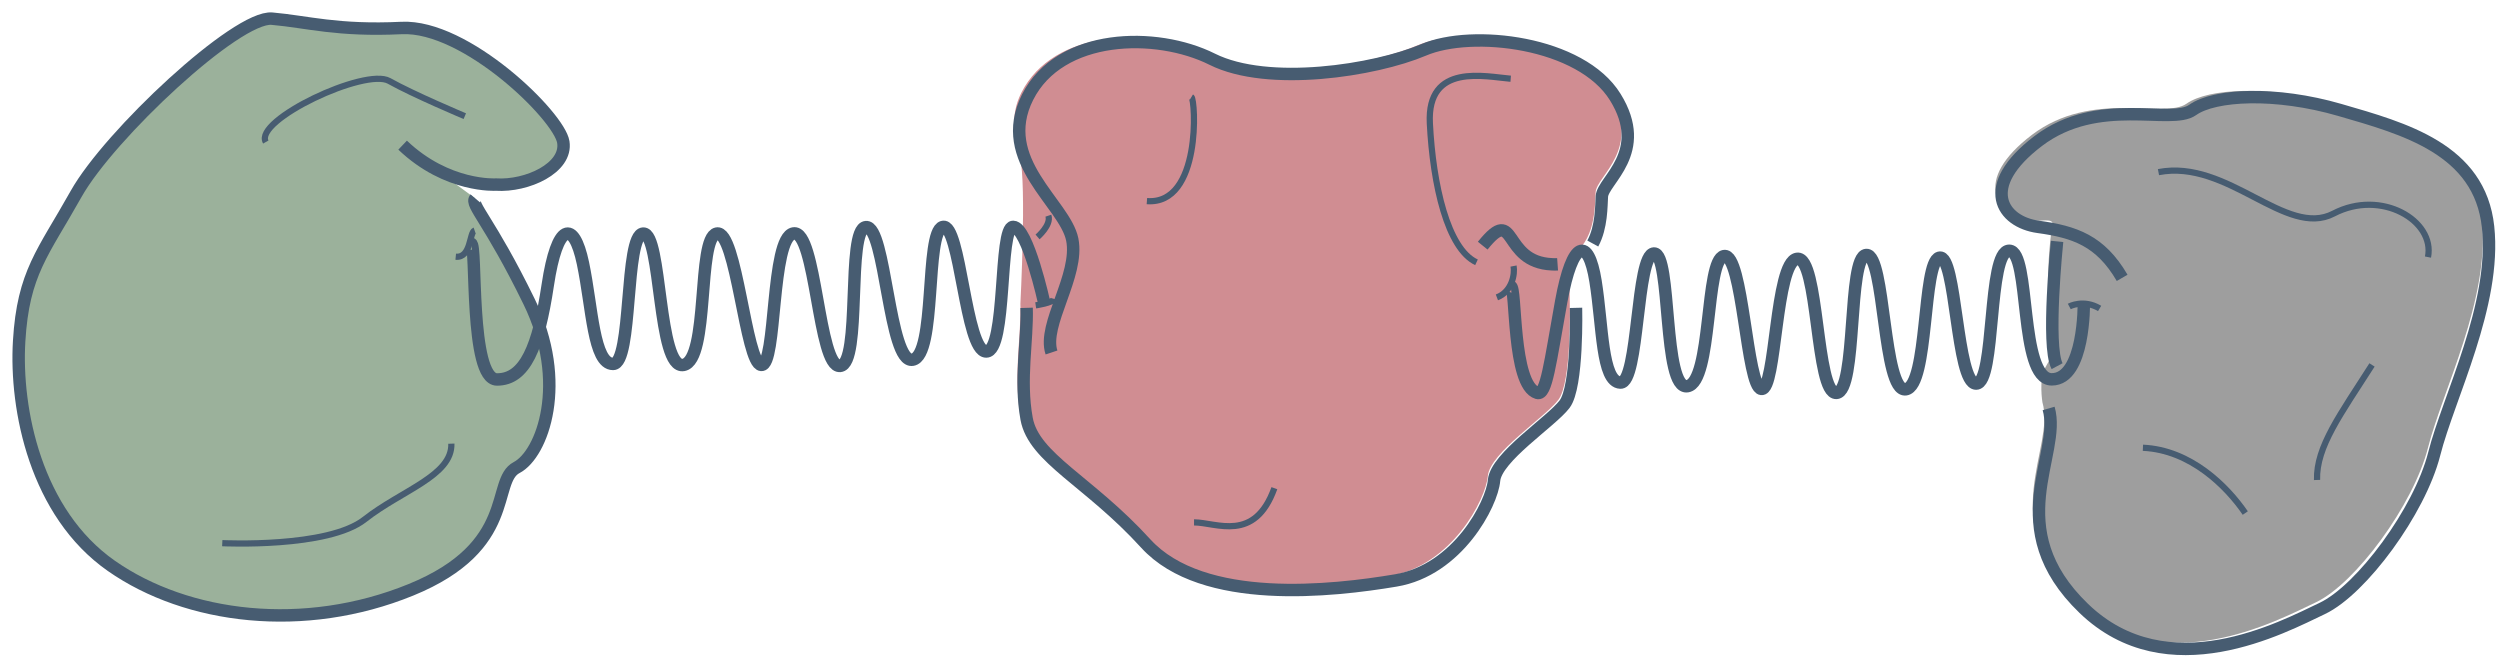 <?xml version="1.0" encoding="UTF-8"?>
<!DOCTYPE svg PUBLIC "-//W3C//DTD SVG 1.1//EN" "http://www.w3.org/Graphics/SVG/1.1/DTD/svg11.dtd">
<svg version="1.1" xmlns="http://www.w3.org/2000/svg" xmlns:xlink="http://www.w3.org/1999/xlink" width="201" height="53"  xml:space="preserve" id="fmThreeObjectsAll">
    <!-- Generated by PaintCode - http://www.paintcodeapp.com -->
    <path id="fmThreeObjectsAll-bezier" stroke="none" fill="rgb(63, 62, 62)" fill-opacity="0.5" d="M 165.02,18.03 C 165.11,17.51 163.95,17.82 163.37,17.74 160.46,17.34 158.54,14.51 163.37,10.84 168.21,7.17 174.04,9.59 175.79,8.34 177.54,7.09 182.46,6.84 187.62,8.34 192.79,9.84 198.87,11.48 199.54,17.74 200.21,24 196.37,31.42 195.21,36 194.04,40.59 189.37,46.92 186.21,48.42 183.04,49.92 173.79,54.92 167.04,48.42 160.29,41.92 165.29,36.05 164.21,32.34 164.21,32.34 163.92,30.53 164.4,29.63 164.88,28.72 164.98,28.83 164.79,27.84 164.6,26.85 164.47,21.25 165.02,18.03 Z M 165.02,18.03" />
    <path id="fmThreeObjectsAll-bezier2" stroke="none" fill="rgb(162, 28, 38)" fill-opacity="0.5" d="M 126.15,20.58 C 128.32,19.57 128.22,16.5 128.29,15.44 128.37,14.15 132.12,11.9 129.37,7.45 126.62,3 117.87,1.99 113.96,3.65 110.04,5.32 101.46,6.65 96.96,4.4 92.46,2.15 84.71,2.32 82.12,7.45 81.13,9.42 81.62,11.05 82.01,12.67 82.54,14.82 82.04,24.4 82.04,24.4 82.12,27.07 81.46,30.15 82.04,33.32 82.62,36.49 87.04,38.32 91.62,43.35 96.21,48.38 106.71,47.15 111.71,46.32 116.71,45.49 119.46,40.15 119.62,38.28 119.79,36.4 124.21,33.57 125.29,32.15 126.37,30.74 126.21,24.4 126.21,24.4 L 126.15,20.58 Z M 126.15,20.58" />
    <path id="fmThreeObjectsAll-bezier3" stroke="rgb(71, 92, 113)" stroke-width="1" stroke-miterlimit="10" fill="rgb(56, 101, 57)" fill-opacity="0.5" d="M 38.21,15.95 C 37.79,16.45 39.37,17.75 42.54,24.25 45.71,30.75 43.62,36.5 41.54,37.59 39.46,38.67 41.62,43.92 33.04,47.42 24.46,50.92 15.04,49.75 8.96,45.5 2.87,41.25 1.21,32.92 1.54,27.42 1.87,21.92 3.46,20.34 6.12,15.59 8.79,10.84 19.04,1.25 21.87,1.5 24.71,1.75 27.12,2.5 32.29,2.25 37.46,2 44.96,9.34 45.29,11.42 45.62,13.51 42.37,15 39.87,14.84 39.87,14.84 35.96,15.09 32.37,11.67" />
    <path id="fmThreeObjectsAll-bezier4" stroke="rgb(71, 92, 113)" stroke-width="0.5" stroke-miterlimit="10" fill="none" d="M 37.37,9.34 C 37.37,9.34 33.21,7.59 31.29,6.51 29.37,5.42 20.37,9.67 21.37,11.42" />
    <path id="fmThreeObjectsAll-bezier5" stroke="rgb(71, 92, 113)" stroke-width="0.5" stroke-miterlimit="10" fill="none" d="M 17.87,43.67 C 17.87,43.67 26.38,44.09 29.33,41.75 32.29,39.42 36.37,38.25 36.29,35.67" />
    <path id="fmThreeObjectsAll-bezier6" stroke="rgb(71, 92, 113)" stroke-width="1" stroke-miterlimit="10" fill="none" d="M 37.87,19.59 C 38.37,19.51 37.71,30.51 39.96,30.51 42.21,30.51 43.29,27.92 44.04,22.92 44.79,17.92 46.12,17.59 46.87,21.17 47.62,24.76 47.71,29.26 49.29,29.26 50.87,29.26 50.21,18.89 51.71,18.78 53.21,18.67 52.87,29.76 54.96,29.34 57.04,28.92 56.04,19.14 57.62,18.78 59.21,18.42 59.96,29.26 61.21,29.34 62.46,29.42 61.96,19.12 63.79,18.77 65.62,18.42 65.79,29.59 67.54,29.42 69.29,29.26 68.04,18.42 69.62,18.26 71.21,18.09 71.46,29.26 73.37,28.92 75.29,28.59 74.37,18.67 75.79,18.25 77.21,17.84 77.62,28.26 79.29,28.26 80.96,28.26 80.29,18.23 81.46,18.24 82.62,18.26 83.96,24.37 83.96,24.37" />
    <path id="fmThreeObjectsAll-bezier7" stroke="rgb(71, 92, 113)" stroke-width="1" stroke-miterlimit="10" fill="none" d="M 121.46,23.03 C 121.94,22.97 121.54,30.99 123.6,31.59 124.33,31.8 124.62,29.21 125.52,24.24 126.42,19.27 127.7,18.99 128.28,22.6 128.86,26.2 128.77,30.7 130.28,30.76 131.78,30.82 131.54,20.44 132.98,20.38 134.41,20.33 133.67,31.39 135.67,31.05 137.67,30.71 137.09,20.89 138.61,20.59 140.13,20.29 140.43,31.15 141.62,31.27 142.81,31.4 142.72,21.09 144.48,20.81 146.24,20.53 145.97,31.69 147.65,31.59 149.32,31.48 148.54,20.61 150.05,20.5 151.57,20.39 151.38,31.56 153.22,31.3 155.06,31.03 154.56,21.09 155.92,20.72 157.29,20.36 157.29,30.84 158.88,30.84 160.46,30.84 159.79,20.16 161.54,20.16 163.29,20.16 162.29,30.5 164.96,30.5 167.62,30.5 167.54,24.37 167.54,24.37" />
    <path id="fmThreeObjectsAll-bezier8" stroke="rgb(71, 92, 113)" stroke-width="1" stroke-miterlimit="10" fill="none" d="M 170.62,22.34 C 168.87,19.34 166.79,18.64 163.87,18.24 160.96,17.84 159.04,15.01 163.87,11.34 168.71,7.67 174.54,10.09 176.29,8.84 178.04,7.59 182.96,7.34 188.12,8.84 193.29,10.34 199.37,11.98 200.04,18.24 200.71,24.5 196.87,31.92 195.71,36.5 194.54,41.09 189.87,47.42 186.71,48.92 183.54,50.42 174.29,55.42 167.54,48.92 160.79,42.42 165.79,36.55 164.71,32.84" />
    <path id="fmThreeObjectsAll-bezier9" stroke="rgb(71, 92, 113)" stroke-width="1" stroke-miterlimit="10" fill="none" d="M 165.39,19.41 C 165.39,19.41 164.52,27.82 165.39,29.44" />
    <path id="fmThreeObjectsAll-bezier10" stroke="rgb(71, 92, 113)" stroke-width="0.5" stroke-miterlimit="10" fill="none" d="M 173.54,13.84 C 179.12,12.76 183.79,19.17 187.62,17.17 191.46,15.17 195.79,17.75 195.21,20.67" />
    <path id="fmThreeObjectsAll-bezier11" stroke="rgb(71, 92, 113)" stroke-width="0.5" stroke-miterlimit="10" fill="none" d="M 190.71,29.34 C 188.21,33.26 186.21,35.92 186.29,38.59" />
    <path id="fmThreeObjectsAll-bezier12" stroke="rgb(71, 92, 113)" stroke-width="0.5" stroke-miterlimit="10" fill="none" d="M 180.52,41.25 C 179.04,39.09 176.12,36.17 172.29,36" />
    <path id="fmThreeObjectsAll-bezier13" stroke="rgb(71, 92, 113)" stroke-width="1" stroke-miterlimit="10" fill="none" d="M 125.23,21.25 C 125.09,21.26 124.94,21.26 124.79,21.25 120.71,21.09 121.96,16.34 119.21,19.75" />
    <path id="fmThreeObjectsAll-bezier14" stroke="rgb(71, 92, 113)" stroke-width="1" stroke-miterlimit="10" fill="none" d="M 84.54,28.34 C 83.79,26.09 86.79,22.17 86.21,19.26 85.62,16.34 80.04,12.94 82.62,7.81 85.21,2.67 92.96,2.51 97.46,4.76 101.96,7.01 110.54,5.67 114.46,4.01 118.37,2.34 127.12,3.36 129.87,7.81 132.62,12.25 128.87,14.5 128.79,15.79 128.74,16.53 128.78,18.26 128.06,19.58" />
    <path id="fmThreeObjectsAll-bezier15" stroke="rgb(71, 92, 113)" stroke-width="1" stroke-miterlimit="10" fill="none" d="M 126.71,24.75 C 126.71,24.75 126.87,31.09 125.79,32.5 124.71,33.92 120.29,36.75 120.12,38.63 119.96,40.5 117.21,45.84 112.21,46.67 107.21,47.51 96.71,48.73 92.12,43.7 87.54,38.67 83.12,36.84 82.54,33.67 81.96,30.5 82.62,27.42 82.54,24.75" />
    <path id="fmThreeObjectsAll-bezier16" stroke="rgb(71, 92, 113)" stroke-width="0.5" stroke-miterlimit="10" fill="none" d="M 83.42,19.05 C 83.42,19.05 84.54,18.09 84.29,17.34" />
    <path id="fmThreeObjectsAll-bezier17" stroke="rgb(71, 92, 113)" stroke-width="0.5" stroke-miterlimit="10" fill="none" d="M 121.46,6.33 C 119.46,6.17 114.71,5.01 114.96,9.92 115.21,14.84 116.37,20 118.71,21.09" />
    <path id="fmThreeObjectsAll-bezier18" stroke="rgb(71, 92, 113)" stroke-width="0.5" stroke-miterlimit="10" fill="none" d="M 95.79,7.8 C 96.12,8 96.62,16.5 92.21,16.17" />
    <path id="fmThreeObjectsAll-bezier19" stroke="rgb(71, 92, 113)" stroke-width="0.5" stroke-miterlimit="10" fill="none" d="M 96,42 C 97.79,42 100.87,43.67 102.46,39.25" />
    <path id="fmThreeObjectsAll-bezier20" stroke="rgb(71, 92, 113)" stroke-width="0.5" stroke-miterlimit="10" fill="none" d="M 121.69,21.39 C 121.81,22.01 121.58,23.45 120.35,23.91" />
    <path id="fmThreeObjectsAll-bezier21" stroke="rgb(71, 92, 113)" stroke-width="0.5" stroke-miterlimit="10" fill="none" d="M 83.27,24.55 C 83.27,24.55 84.66,24.35 84.75,24.03" />
    <path id="fmThreeObjectsAll-bezier22" stroke="rgb(71, 92, 113)" stroke-width="0.5" stroke-miterlimit="10" fill="none" d="M 166.37,24.64 C 166.37,24.64 167.52,24.03 168.81,24.8" />
    <path id="fmThreeObjectsAll-bezier23" stroke="rgb(71, 92, 113)" stroke-width="0.5" stroke-miterlimit="10" fill="none" d="M 38.16,18.53 C 37.73,18.68 37.89,20.76 36.64,20.64" />
</svg>
